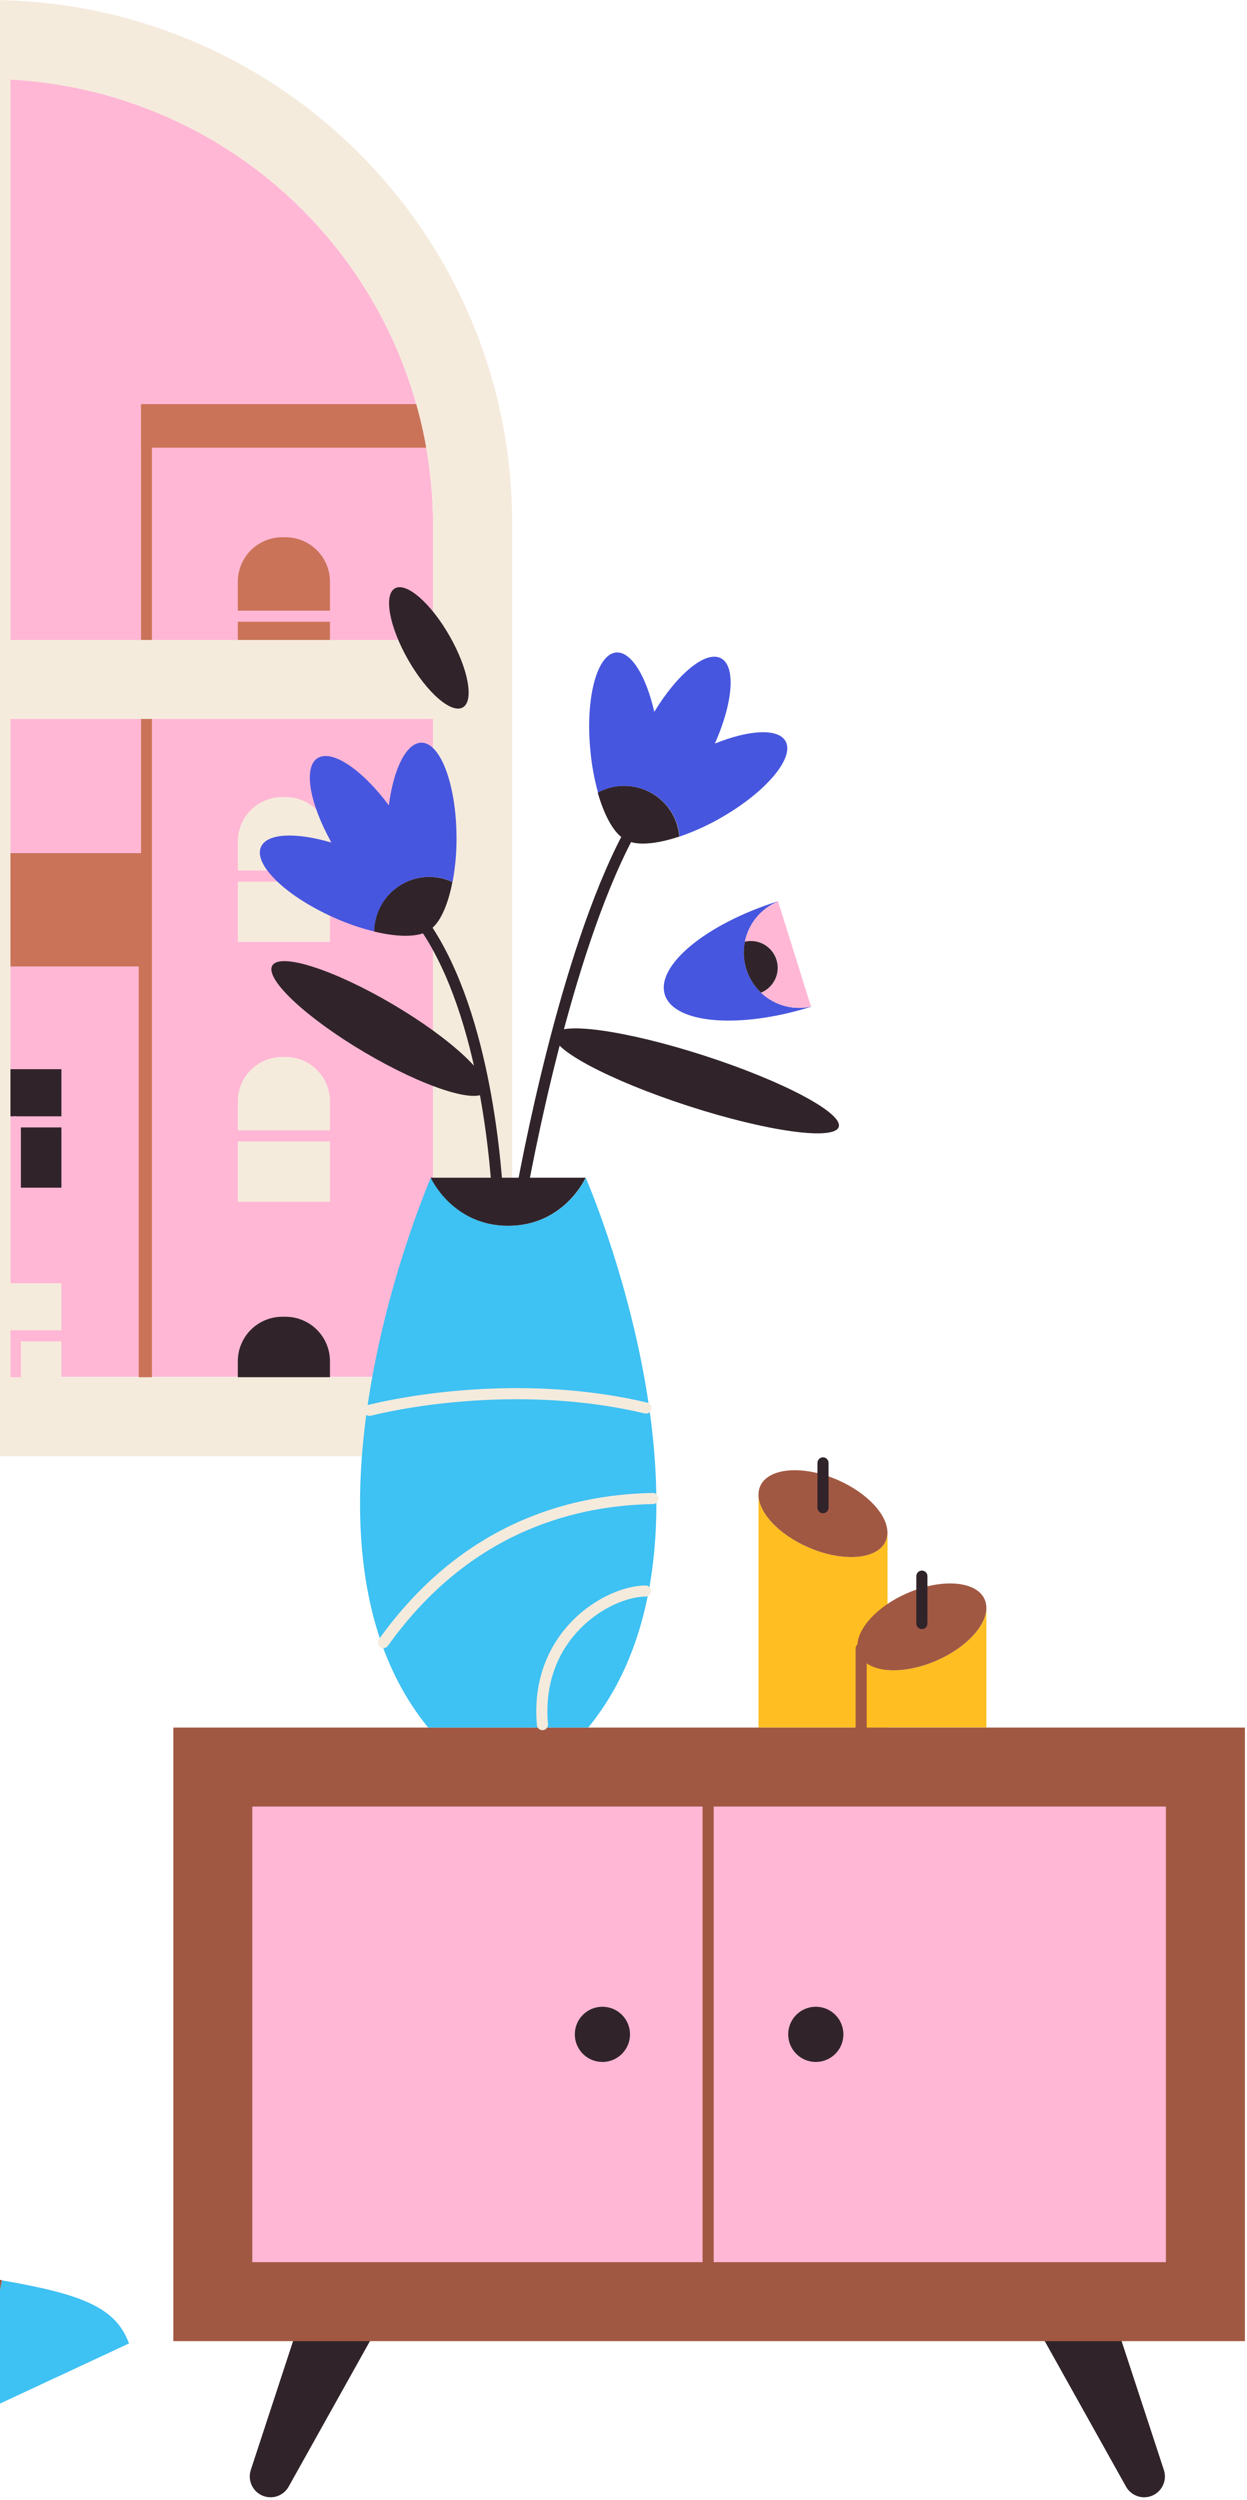 <svg width="449" height="900" viewBox="0 0 449 900" fill="none" xmlns="http://www.w3.org/2000/svg">
<path d="M-16.05 28.291H-4.771C37.852 28.301 78.725 45.24 108.86 75.382C138.995 105.525 155.924 146.402 155.924 189.025V495.663H-176.833V189.025C-176.833 167.913 -172.674 147.008 -164.593 127.503C-156.513 107.999 -144.669 90.278 -129.738 75.351C-114.807 60.425 -97.082 48.587 -77.575 40.512C-58.069 32.437 -37.162 28.284 -16.05 28.291Z" fill="#FFB7D5"/>
<path d="M49.962 311.08V500.437H-97.694V311.08H49.962ZM53.874 307.167H-101.607V504.35H53.874V307.167Z" fill="#CA7358"/>
<path d="M53.874 307.157H-101.607V347.92H53.874V307.157Z" fill="#CA7358"/>
<path d="M172.016 149.436V500.437H54.706V149.436H172.016ZM175.929 145.523H50.793V504.35H175.929V145.523Z" fill="#CA7358"/>
<path d="M101.662 193.398H102.786C107.036 193.398 111.112 195.086 114.117 198.091C117.122 201.096 118.81 205.172 118.81 209.421V245.538H85.628V209.421C85.628 207.316 86.043 205.232 86.849 203.287C87.655 201.342 88.836 199.575 90.325 198.087C91.814 196.599 93.581 195.419 95.527 194.615C97.472 193.81 99.556 193.396 101.662 193.398Z" fill="#CA7358"/>
<path d="M81.843 221.835H122.606" stroke="#FFB7D5" stroke-width="4" stroke-linecap="round" stroke-linejoin="round"/>
<path d="M101.662 286.937H102.786C107.036 286.937 111.112 288.625 114.117 291.63C117.122 294.635 118.81 298.711 118.81 302.96V339.077H85.628V302.96C85.628 300.855 86.043 298.771 86.849 296.826C87.655 294.881 88.836 293.114 90.325 291.626C91.814 290.138 93.581 288.958 95.527 288.154C97.472 287.349 99.556 286.935 101.662 286.937Z" fill="#F5EBDD"/>
<path d="M81.843 315.374H122.606" stroke="#FFB7D5" stroke-width="4" stroke-linecap="round" stroke-linejoin="round"/>
<path d="M101.662 380.476H102.786C107.036 380.476 111.112 382.164 114.117 385.169C117.122 388.174 118.81 392.249 118.81 396.499V432.616H85.628V396.499C85.628 392.249 87.316 388.174 90.321 385.169C93.326 382.164 97.402 380.476 101.652 380.476H101.662Z" fill="#F5EBDD"/>
<path d="M81.843 408.913H122.606" stroke="#FFB7D5" stroke-width="4" stroke-linecap="round" stroke-linejoin="round"/>
<path d="M101.662 474.015H102.786C107.036 474.015 111.112 475.703 114.117 478.708C117.122 481.713 118.81 485.789 118.81 490.038V523.22H85.628V490.038C85.628 487.933 86.043 485.849 86.849 483.904C87.655 481.96 88.836 480.193 90.325 478.705C91.814 477.217 93.581 476.036 95.527 475.232C97.472 474.427 99.556 474.014 101.662 474.015Z" fill="#30242A"/>
<path d="M175.929 145.523H50.793V161.165H175.929V145.523Z" fill="#CA7358"/>
<path d="M22.111 384.897H-11.071V427.558H22.111V384.897Z" fill="#30242A"/>
<path d="M-14.856 403.856H25.907" stroke="#FFB7D5" stroke-width="4" stroke-linecap="round" stroke-linejoin="round"/>
<path d="M5.52 429.456V403.856" stroke="#FFB7D5" stroke-width="4" stroke-linecap="round" stroke-linejoin="round"/>
<path d="M22.111 461.943H-11.071V504.604H22.111V461.943Z" fill="#F5EBDD"/>
<path d="M-14.856 480.902H25.907" stroke="#FFB7D5" stroke-width="4" stroke-linecap="round" stroke-linejoin="round"/>
<path d="M5.52 506.502V480.902" stroke="#FFB7D5" stroke-width="4" stroke-linecap="round" stroke-linejoin="round"/>
<path d="M198.585 495.82H-219.494V524.257H198.585V495.82Z" fill="#F5EBDD"/>
<path d="M-3.851 0H-17.028C-120.975 0 -205.241 84.265 -205.241 188.213V524.257H184.401V188.213C184.372 84.265 100.096 0 -3.851 0ZM-24.668 495.82H-176.833V258.812H-24.668V495.82ZM-24.668 230.375H-176.833V189.181C-176.831 148.036 -161.052 108.457 -132.744 78.597C-104.436 48.736 -65.755 30.868 -24.668 28.672V230.375ZM155.925 495.82H3.769V258.812H155.925V495.82ZM155.925 230.375H3.769V28.672C44.856 30.868 83.535 48.737 111.842 78.597C140.148 108.458 155.926 148.036 155.925 189.181V230.375Z" fill="#F5EBDD"/>
<path d="M319.535 551.726C319.541 552.773 319.327 553.809 318.909 554.768C315.974 561.45 303.433 562.438 290.96 556.969C280.513 552.401 273.411 544.751 273.107 538.461V621.885H319.564V551.726H319.535Z" fill="#FFBE21"/>
<path d="M301.672 532.797C289.199 527.329 276.678 528.317 273.723 534.998C273.248 536.095 273.037 537.288 273.107 538.481C273.41 544.771 280.512 552.421 290.96 556.989C303.433 562.457 315.954 561.469 318.908 554.788C319.327 553.829 319.54 552.792 319.534 551.746C319.564 545.377 312.374 537.473 301.672 532.797Z" fill="#A15842"/>
<path d="M355.152 579.244C354.849 585.534 347.747 593.184 337.299 597.762C324.817 603.221 312.305 602.242 309.341 595.551C308.927 594.594 308.714 593.562 308.715 592.519V621.866H355.162V579.244H355.152Z" fill="#FFBE21"/>
<path d="M354.536 575.761C351.601 569.08 339.06 568.092 326.578 573.56C315.885 578.246 308.695 586.14 308.715 592.519C308.714 593.562 308.927 594.594 309.341 595.551C312.276 602.242 324.817 603.22 337.299 597.762C347.747 593.184 354.849 585.534 355.152 579.244C355.222 578.051 355.011 576.858 354.536 575.761Z" fill="#A15842"/>
<path d="M310.075 621.905V593.467" stroke="#A15842" stroke-width="4" stroke-miterlimit="10" stroke-linecap="round"/>
<path d="M296.331 526.624V542.746" stroke="#30242A" stroke-width="4" stroke-linecap="round" stroke-linejoin="round"/>
<path d="M331.939 567.398V584.458" stroke="#30242A" stroke-width="4" stroke-linecap="round" stroke-linejoin="round"/>
<path d="M97.426 899C96.24 899.001 95.071 898.721 94.014 898.182C92.958 897.643 92.045 896.861 91.35 895.9C90.654 894.939 90.197 893.827 90.015 892.656C89.834 891.484 89.932 890.285 90.304 889.159L113.782 817.611C114.277 816.111 115.233 814.806 116.514 813.88C117.794 812.955 119.333 812.456 120.913 812.456H137.367C138.674 812.455 139.959 812.796 141.093 813.445C142.228 814.094 143.173 815.029 143.835 816.156C144.496 817.284 144.851 818.565 144.865 819.872C144.878 821.179 144.55 822.467 143.911 823.608L103.941 895.156C103.294 896.318 102.35 897.286 101.205 897.962C100.06 898.638 98.755 898.996 97.426 899Z" fill="#30242A"/>
<path d="M411.948 899C413.134 899.001 414.303 898.721 415.36 898.182C416.416 897.643 417.329 896.861 418.024 895.9C418.72 894.939 419.177 893.827 419.359 892.656C419.541 891.484 419.442 890.285 419.07 889.159L395.592 817.611C395.097 816.113 394.143 814.808 392.864 813.883C391.586 812.958 390.049 812.458 388.471 812.456H372.007C370.701 812.458 369.418 812.801 368.285 813.451C367.152 814.1 366.209 815.035 365.548 816.161C364.887 817.288 364.531 818.567 364.516 819.873C364.501 821.179 364.827 822.466 365.463 823.608L405.433 895.156C406.081 896.316 407.026 897.284 408.171 897.959C409.316 898.635 410.619 898.994 411.948 899Z" fill="#30242A"/>
<path d="M448.251 621.905H62.405V842.791H448.251V621.905Z" fill="#A15842"/>
<path d="M419.804 650.342H90.843V814.354H419.804V650.342Z" fill="#FFB7D5"/>
<path d="M254.971 647.505V817.2" stroke="#A15842" stroke-width="4" stroke-miterlimit="10"/>
<path d="M293.739 742.287C299.228 742.287 303.678 737.837 303.678 732.348C303.678 726.859 299.228 722.409 293.739 722.409C288.25 722.409 283.8 726.859 283.8 732.348C283.8 737.837 288.25 742.287 293.739 742.287Z" fill="#30242A"/>
<path d="M216.907 742.287C222.397 742.287 226.846 737.837 226.846 732.348C226.846 726.859 222.397 722.409 216.907 722.409C211.418 722.409 206.969 726.859 206.969 732.348C206.969 737.837 211.418 742.287 216.907 742.287Z" fill="#30242A"/>
<path d="M-0.046 852.28L-77.522 887.418C-78.834 888.335 -79.754 889.712 -80.098 891.275C-80.442 892.838 -80.186 894.473 -79.381 895.856C-78.575 897.239 -77.279 898.269 -75.75 898.741C-74.22 899.213 -72.57 899.092 -71.125 898.404L46.44 843.623C41.832 830.905 29.986 826.014 1.92 821.123L0.717 820.898C-1.609 831.205 -1.868 841.872 -0.046 852.28Z" fill="#3EC1F3"/>
<path d="M0.717 820.859C-7.364 819.313 -13.703 816.623 -18.936 812.554C-28.582 805.041 -34.49 792.813 -40.663 774.402L-118.452 810.832C-111.859 825.985 -102.605 841.92 -93.791 855.831C-86.092 867.941 -78.746 878.497 -73.805 885.569L-76.613 886.929C-76.932 887.085 -77.236 887.268 -77.523 887.477L-0.046 852.339C-1.881 841.898 -1.622 831.198 0.717 820.859Z" fill="#A15842"/>
<path d="M210.901 423.968C210.901 423.968 203.212 441.264 183.041 441.264C162.87 441.264 155.142 423.968 155.142 423.968C155.142 423.968 98.404 553.683 154.164 621.905H211.811C267.541 553.683 210.901 423.968 210.901 423.968Z" fill="#3EC1F3"/>
<path d="M182.992 441.264C203.163 441.264 210.852 423.968 210.852 423.968H155.093C155.093 423.968 162.811 441.264 182.992 441.264Z" fill="#30242A"/>
<path d="M235.103 539.449C203.74 540.007 166.626 551.335 138.062 591.296" stroke="#F5EBDD" stroke-width="4" stroke-linecap="round" stroke-linejoin="round"/>
<path d="M133.043 507.705C154.095 502.569 193.958 497.678 232.598 506.874" stroke="#F5EBDD" stroke-width="4" stroke-linecap="round" stroke-linejoin="round"/>
<path d="M232.422 572.748C218.394 572.915 192.461 588.811 195.317 620.848" stroke="#F5EBDD" stroke-width="4" stroke-linecap="round" stroke-linejoin="round"/>
<path d="M179.461 435.511C178.874 421.571 175.166 366.174 153.156 333.677" stroke="#30242A" stroke-width="4" stroke-miterlimit="10" stroke-linecap="round"/>
<path d="M174.873 392.914C177.687 388.144 162.771 374.132 141.557 361.616C120.343 349.1 100.865 342.82 98.051 347.59C95.237 352.359 110.153 366.372 131.367 378.888C152.581 391.404 172.059 397.683 174.873 392.914Z" fill="#30242A"/>
<path d="M166.635 254.666C170.765 252.311 168.642 240.806 161.894 228.97C155.145 217.133 146.326 209.446 142.195 211.801C138.065 214.156 140.188 225.661 146.937 237.497C153.686 249.334 162.505 257.021 166.635 254.666Z" fill="#30242A"/>
<path d="M93.982 304.848C96.203 299.908 106.651 299.546 119.348 303.332C111.522 289.333 109.126 276.313 114.3 272.958C119.475 269.602 130.412 277.027 140.008 289.911C141.701 276.773 146.279 267.411 151.747 267.352C158.654 267.352 164.308 282.584 164.376 301.424C164.418 306.812 163.94 312.191 162.948 317.487C159.937 316.108 156.628 315.503 153.324 315.728C150.019 315.952 146.823 316.999 144.026 318.773C141.229 320.546 138.919 322.991 137.307 325.884C135.695 328.778 134.831 332.028 134.794 335.34C129.73 334.098 124.791 332.389 120.043 330.234C102.796 322.515 91.155 311.158 93.982 304.848Z" fill="#4756DF"/>
<path d="M143.804 318.905C146.61 317.081 149.833 315.996 153.172 315.751C156.51 315.507 159.856 316.11 162.899 317.506C161.216 326.262 158.174 332.757 154.515 334.87C151.033 337.404 143.657 337.502 134.745 335.359C134.782 332.083 135.628 328.866 137.209 325.995C138.789 323.124 141.055 320.689 143.804 318.905Z" fill="#30242A"/>
<path d="M186.797 434.67C189.497 419.273 203.555 343.782 226.054 301.072" stroke="#30242A" stroke-width="4" stroke-miterlimit="10" stroke-linecap="round"/>
<path d="M301.997 405.692C303.615 400.696 282.003 389.22 253.724 380.059C225.446 370.898 201.209 367.521 199.591 372.517C197.973 377.513 219.585 388.989 247.863 398.15C276.142 407.311 300.378 410.688 301.997 405.692Z" fill="#30242A"/>
<path d="M221.818 234.895C227.218 234.405 232.657 243.337 235.582 256.259C243.916 242.564 254.11 234.092 259.578 236.959C265.046 239.825 263.931 252.992 257.406 267.675C269.693 262.716 280.131 262.09 282.841 266.805C286.245 272.811 275.729 285.225 259.363 294.518C254.695 297.194 249.781 299.415 244.689 301.151C244.41 297.854 243.313 294.678 241.497 291.913C239.682 289.147 237.204 286.878 234.29 285.311C231.376 283.744 228.117 282.929 224.809 282.939C221.5 282.95 218.246 283.786 215.342 285.372C213.945 280.345 213.012 275.201 212.554 270.004C210.744 251.241 214.941 235.521 221.818 234.895Z" fill="#4756DF"/>
<path d="M234.017 285.195C236.984 286.747 239.51 289.024 241.362 291.813C243.214 294.602 244.332 297.814 244.611 301.15C236.149 303.977 228.959 304.516 225.359 302.363C221.447 300.573 217.739 294.185 215.235 285.371C218.108 283.794 221.326 282.953 224.604 282.922C227.881 282.892 231.115 283.673 234.017 285.195Z" fill="#30242A"/>
<path d="M280.141 324.452V324.53C275.54 326.427 271.817 329.98 269.707 334.486C267.596 338.993 267.251 344.127 268.739 348.876C270.228 353.625 273.441 357.644 277.747 360.139C282.052 362.635 287.137 363.427 291.997 362.359V362.437C266.221 370.508 242.665 368.551 239.378 358.055C236.091 347.558 254.365 332.523 280.141 324.452Z" fill="#4756DF"/>
<path d="M274.007 357.35C276.268 356.445 278.103 354.718 279.144 352.516C280.186 350.315 280.357 347.801 279.623 345.479C278.89 343.157 277.305 341.197 275.188 339.994C273.071 338.79 270.577 338.431 268.206 338.989C268.856 335.782 270.287 332.784 272.372 330.262C274.458 327.74 277.133 325.772 280.16 324.53L292.017 362.359C288.834 363.062 285.528 362.973 282.388 362.1C279.247 361.227 276.37 359.596 274.007 357.35Z" fill="#FFB7D5"/>
<path d="M279.583 345.514C280.31 347.826 280.139 350.328 279.106 352.52C278.073 354.713 276.253 356.437 274.008 357.35C271.566 355.031 269.753 352.129 268.738 348.918C267.723 345.707 267.541 342.29 268.207 338.989C270.576 338.446 273.063 338.817 275.171 340.026C277.28 341.235 278.855 343.195 279.583 345.514Z" fill="#30242A"/>
</svg>
